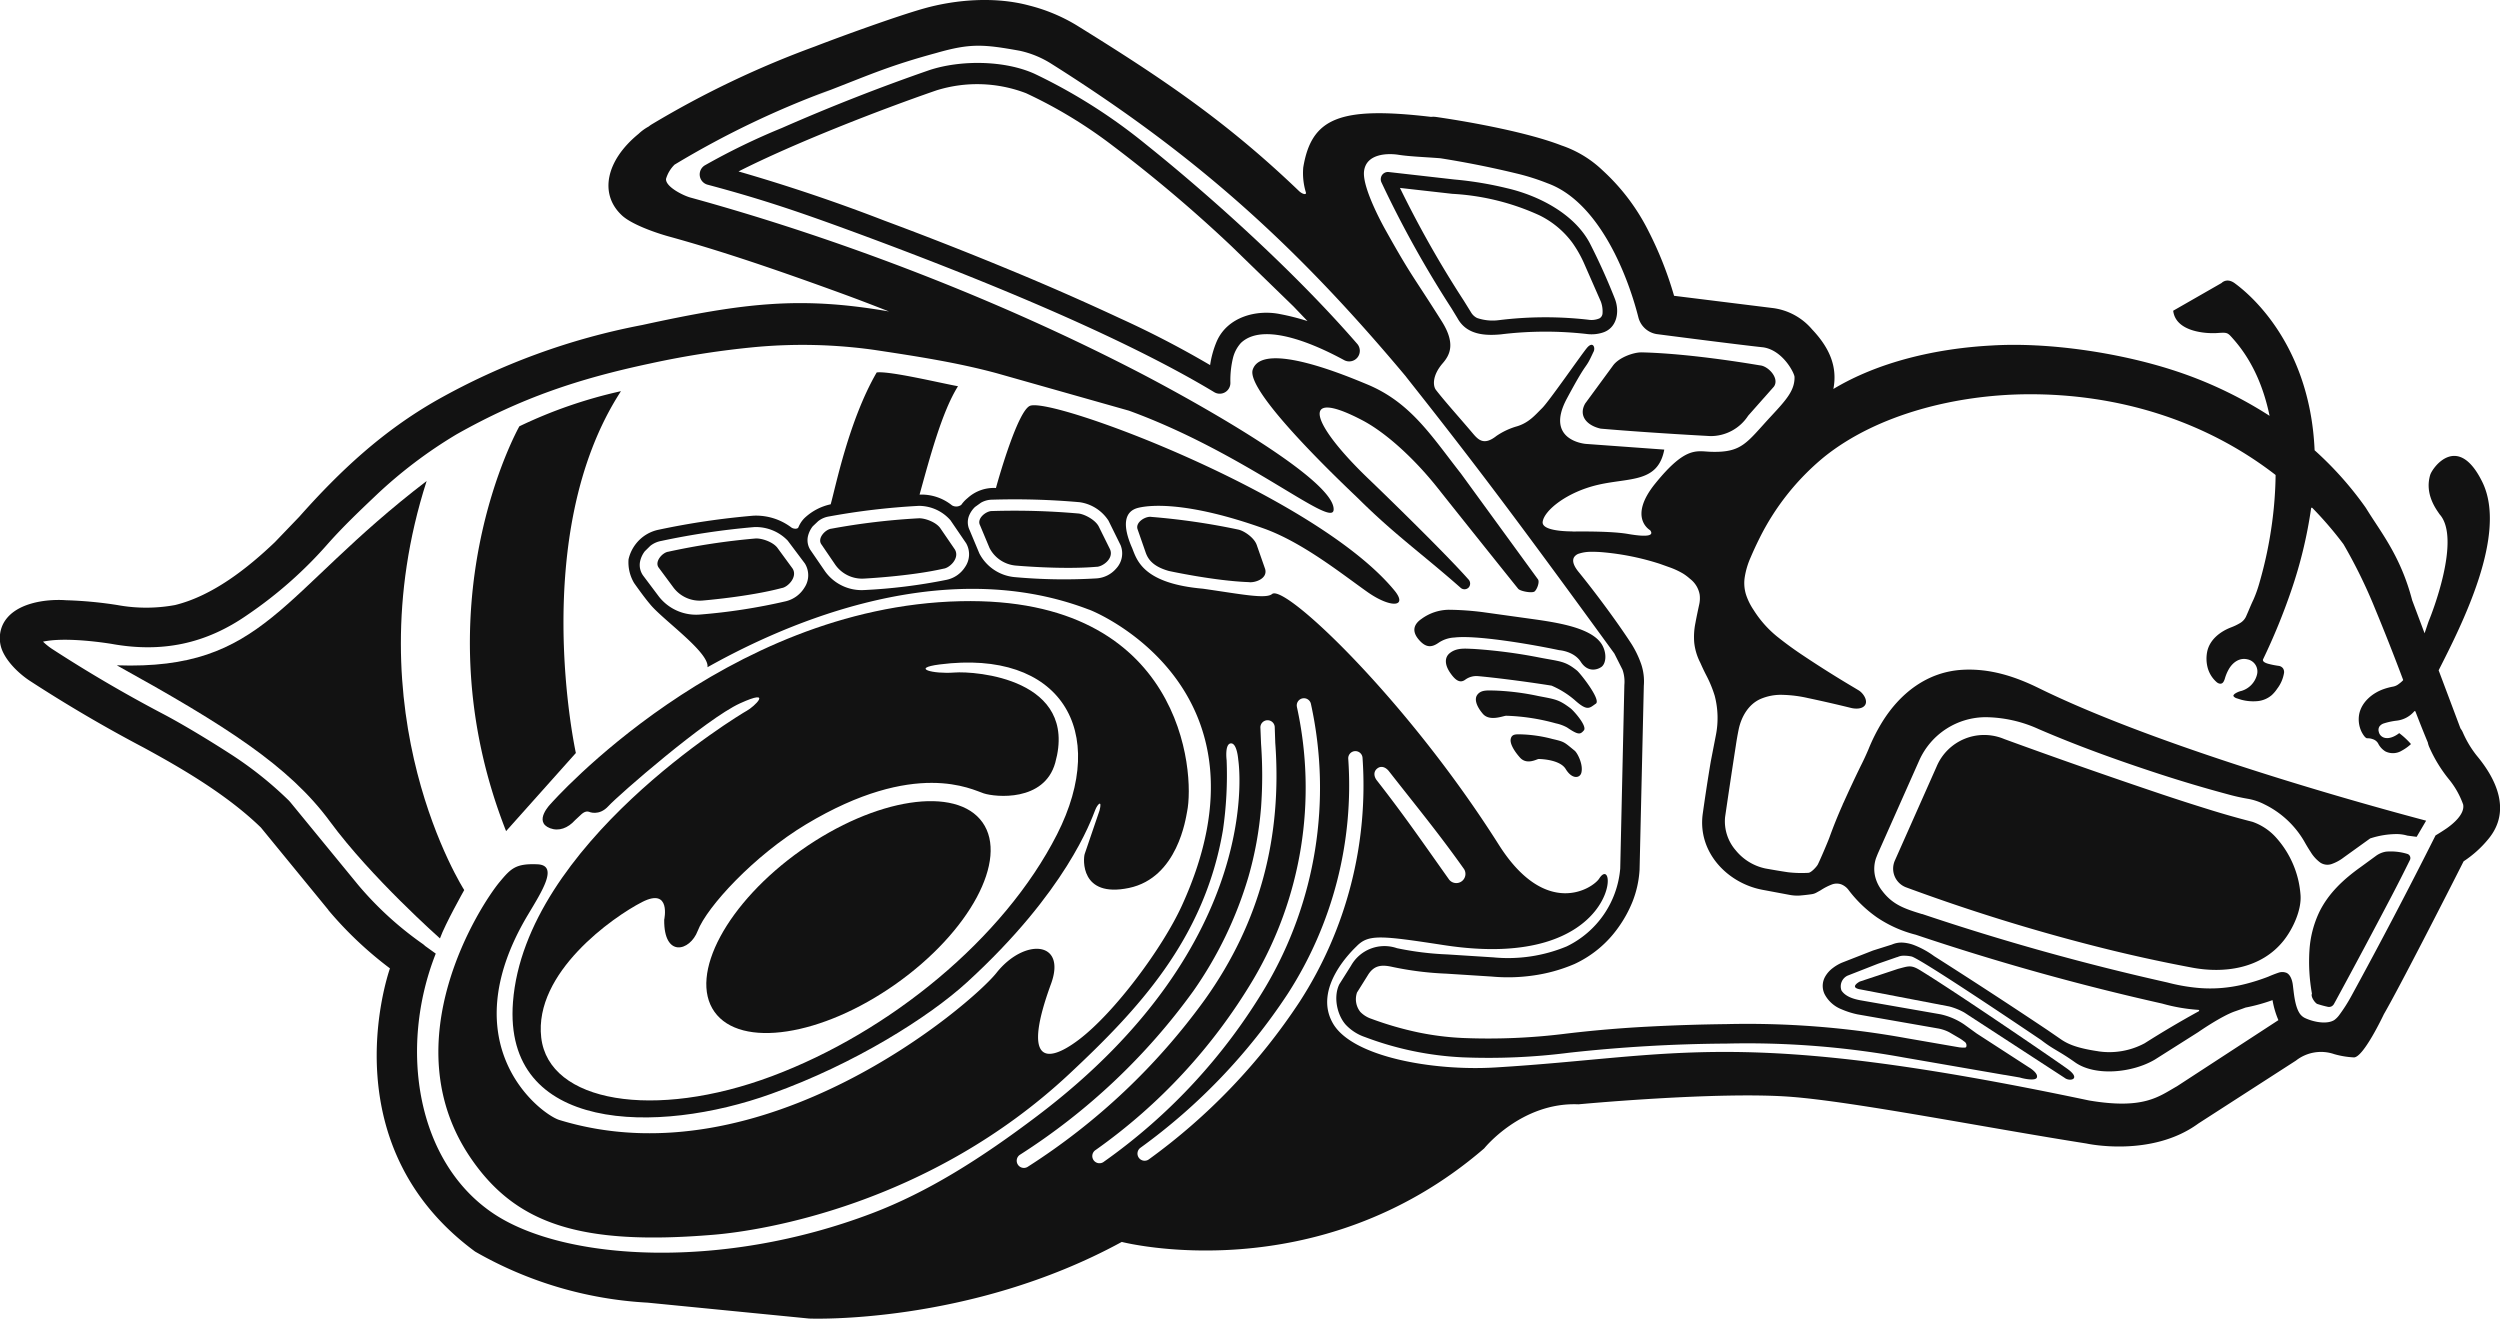 <svg xmlns="http://www.w3.org/2000/svg" viewBox="0 0 671.82 354.36"><defs><style>.cls-1,.cls-2{fill:#121212;}.cls-2{fill-rule:evenodd;}</style></defs><title>Super-(Bee)-Logo</title><g id="Layer_2" data-name="Layer 2"><g id="Layer_1-2" data-name="Layer 1"><path class="cls-1" d="M441.08,94.69c-2.18,0-6.15,1.41-7.69,3.65L426,108.41c-1.86,3.21.29,5.91,4.16,6.78,13.6,1.17,29.5,2,29.5,2a12,12,0,0,0,10.12-5.48l6.93-7.83c1.55-2.24-1.53-5.49-3.71-5.69C473,98.22,455.08,95,441.08,94.69Z"/><path class="cls-2" d="M210.09,34.4a179.12,179.12,0,0,0-20.62,10,2.85,2.85,0,0,0,.67,5.23c13.65,3.64,23.29,6.86,36.56,11.7,30.07,11,72.36,27.63,99.62,44.07a2.85,2.85,0,0,0,3.91-1,2.88,2.88,0,0,0,.41-1.55,25.48,25.48,0,0,1,.73-6.79,9.34,9.34,0,0,1,2.12-3.92c6.64-6.29,22.44,1.78,27.71,4.63a2.85,2.85,0,0,0,3.52-4.37C346.81,71.75,323.19,51,308.12,38.94a148.21,148.21,0,0,0-30.06-19.09c-8.13-3.7-20-3.76-28.33-1Q229.6,25.83,210.09,34.4ZM351.36,86.28a63,63,0,0,0-7.3-1.86c-6.44-1.32-14.17.75-17.06,7.25a25.84,25.84,0,0,0-1.81,6.44,260.35,260.35,0,0,0-24.26-12.59Q286.14,78.62,271,72.38q-16.53-6.84-33.31-13.08-19.29-7.47-39.23-13.23c15-7.61,37.88-16.5,53.11-21.76a36.71,36.71,0,0,1,24.17.74A125.35,125.35,0,0,1,299,39.14,378.67,378.67,0,0,1,331,66.22L347.6,82.35Z"/><path class="cls-2" d="M390.07,82.88l1.6,2.63c2.4,4.39,7.17,4.76,11.6,4.35a98.7,98.7,0,0,1,23.11-.11,9.84,9.84,0,0,0,4.2-.34c4-1.19,4.7-5.68,3.4-9.07q-3-7.64-6.76-15c-4.14-7.83-13.65-12.78-22.33-14.78a95.56,95.56,0,0,0-14.1-2.33l-17.6-2A1.92,1.92,0,0,0,371.06,48a1.94,1.94,0,0,0,.17,1A287.84,287.84,0,0,0,390.07,82.88ZM376.21,50.5l14.17,1.6h.1a64.56,64.56,0,0,1,23.21,5.76,24.38,24.38,0,0,1,8.81,7.32,31.94,31.94,0,0,1,3.18,5.58l4.51,10.28a7.6,7.6,0,0,1,.45,3.24,1.65,1.65,0,0,1-.81,1.27,5.38,5.38,0,0,1-3,.37,101.75,101.75,0,0,0-24,.11,12.89,12.89,0,0,1-5.88-.57,3.81,3.81,0,0,1-1.56-1.39l-2-3.23,0,0A284.84,284.84,0,0,1,376.21,50.5Z"/><path class="cls-2" d="M366,112.89c6.21,3.22,13.92,10.14,20.4,18.32,4.83,6.11,21.55,27,21.57,27,.52.67,3.73,1.26,4.4.74s1.44-2.6.92-3.27l-20.69-28.41c-8-10.21-13.54-19.15-25.26-24-4.86-2-28.08-11.91-30.7-3.92-2,6.1,25.66,32,28.45,34.7,9.65,9.59,17.24,14.91,27.44,23.92a1.55,1.55,0,0,0,2.18-.14,1.61,1.61,0,0,0-.14-2.17c-6.1-6.9-22.52-22.88-26.56-26.74C352.21,113.84,349,104,366,112.89Z"/><path class="cls-2" d="M114.65,129.26c-39.6,30.27-43.44,50.9-83.26,49.53,29.19,16.17,46.27,27,57.3,42s29.54,31.39,29.54,31.39c1.33-3.78,6.52-13,6.52-13S94.5,192,114.65,129.26Z"/><path class="cls-2" d="M139.57,114.56S112.2,162.89,136,223.35l18.75-21s-12.91-58.69,12.12-97.23A126,126,0,0,0,139.57,114.56Z"/><ellipse class="cls-1" cx="228.01" cy="246.46" rx="44.1" ry="22.02" transform="translate(-100.41 176.66) rotate(-35.23)"/><path class="cls-2" d="M203,144.71a184.76,184.76,0,0,0-23.4,3.55c-1.6.21-3.79,2.69-2.58,4.29l4,5.4a8.83,8.83,0,0,0,7.68,3.44s12.5-1,21.39-3.37c1.6-.22,4.35-3,2.88-5.26l-4.1-5.6C207.6,145.56,204.61,144.6,203,144.71Z"/><path class="cls-2" d="M246.94,139.28a184.11,184.11,0,0,0-23.5,2.79c-1.61.16-3.88,2.56-2.72,4.2l3.77,5.53a8.81,8.81,0,0,0,7.56,3.69s12.53-.62,21.49-2.67c1.61-.17,4.45-2.8,3.06-5.16l-3.92-5.73C251.52,140.29,248.56,139.23,246.94,139.28Z"/><path class="cls-2" d="M289.89,138a195.27,195.27,0,0,0-23.26-.67c-1.62-.06-4.2,2-3.28,3.79l2.57,6.15a8.78,8.78,0,0,0,7,4.71s12.49,1.13,21.65.34c1.62.06,4.8-2.15,3.74-4.68l-3.08-6.22C294.28,139.66,291.5,138.21,289.89,138Z"/><path class="cls-2" d="M332.84,142.33a184.54,184.54,0,0,0-23.42-3.42c-1.59-.27-4.41,1.47-3.71,3.35l2.2,6.32c.69,1.88,2.1,3.69,6.17,4.85,0,0,12.25,2.67,21.44,3,1.6.26,5.2-.87,4.46-3.51l-2.29-6.55C337,144.49,334.42,142.71,332.84,142.33Z"/><path class="cls-2" d="M200.69,191c-2,1.09-59.59,35.9-62.84,78.29C135.17,304.4,176.6,305,207.3,293.93c22.38-8,42.46-20.71,52.6-30,26.66-24.38,33.29-43.42,34.42-46.28.6-1.54,1.95-2.93,1.16.13l-4,11.73c-.39,1.22-1.27,11.86,11.9,9.11s15.3-18.95,15.62-20.48c2.19-10.5-1.15-57.93-60.88-56.58C194.58,163,148,216,148,216s-4.81,4.81-.17,6.57c2.32.88,4.77,0,6.72-2.18l1.7-1.58s1-1,2-.67c0,0,2.7,1.29,5.27-1.54S189.7,193.18,198.88,189,202.57,190,200.69,191Zm63.69,22.21c3.05,1,16.23,2.36,19.19-8.22,6.31-22.6-21.45-24.7-27.12-24.26s-11.91-1.15-3.9-2.18c32.31-4.14,45.76,17.66,31.49,45.7s-45,53.11-76.6,64.95-60,7.07-62-10.38,19.26-32.4,27.12-36.42,5.93,4.76,5.93,4.76c-.13,10.28,6.9,8.51,9,3,2.46-6.44,15.11-20.22,29.09-28.62C246.05,203.84,261.33,212.26,264.38,213.21Z"/><path class="cls-2" d="M555.54,287.21c-3.91-2.8-30.66-21.08-39.66-26.54-2.41-1.47-3.12-1-5.83-.31l-10.27,3.41s-3.09,1.61.27,2.13l23.76,4.56a17.56,17.56,0,0,1,4,1.6l27,17.58C556.22,290.77,559.44,290,555.54,287.21Z"/><path class="cls-2" d="M419,174.72s3.95.25,5.8,3.13,4.36,2.19,5.52,1.39,1.56-3.28.37-5.65c-2.36-4.7-11.4-6.19-18.76-7.22l-13.22-1.84a77.06,77.06,0,0,0-9.35-.67,12.65,12.65,0,0,0-7.38,2.47c-1.75,1.2-2.82,3-.81,5.44s3.61,2.2,5.36,1a8.27,8.27,0,0,1,4.32-1.45C396.48,170.65,410.47,172.92,419,174.72Z"/><path class="cls-2" d="M416.94,184.25a24.09,24.09,0,0,1,6.2,3.85c3.49,3.16,4,2.15,5.7,1,1.52-1-4.2-8.21-5.07-8.91-3.27-2.63-4.52-2.41-10.22-3.52a138.27,138.27,0,0,0-17.46-2.28c-2.31-.08-4.58-.4-6.48,1.11-1.37,1.08-1.48,3,.07,5.27s2.81,2.89,4.17,1.81a5.08,5.08,0,0,1,3.27-.89C400.74,182,409.11,183,416.94,184.25Z"/><path class="cls-2" d="M418.11,194.39a10.86,10.86,0,0,1,3,1.1c3.07,2.09,3.56,1.91,4.52.78s-2.74-5.29-3.59-5.93c-3.17-2.39-4.06-2.41-8.61-3.29a67.16,67.16,0,0,0-12-1.49c-1.74,0-3.52-.23-4.51,1.26-.7,1.07-.24,2.89,1.56,5s5.36.59,6.25.52A55.77,55.77,0,0,1,418.11,194.39Z"/><path class="cls-2" d="M420.74,206.65c1.73,2.86,3.81,2.47,4.2,1.06.62-2.2-1.06-5.42-1.81-6-2.84-2.3-2.61-2.35-5.93-3.12a36.77,36.77,0,0,0-8.56-1.25c-1.17,0-2.44-.16-2.68,1.33-.17,1.06.67,2.85,2.49,4.9s4.45.47,5,.39C415.39,204,419.42,204.47,420.74,206.65Z"/><path class="cls-2" d="M655.33,180.13c6.08-12,18.67-36.49,11.74-50.6-6.52-13.28-13.32-4-14-1.93-1.61,5.32,1.84,9.55,2.52,10.61,5.92,6.58-2.27,27.13-2.88,28.59-.16.38-.56,1.66-1.16,3.38l-3.33-8.87c-3.11-11.92-8.44-18.28-12.39-24.73l-.25-.37A92.15,92.15,0,0,0,622,121c-1.31-30.44-19.83-43.64-21.35-44.8-2.24-1.72-3.65-.15-3.65-.15L584,83.5c.67,5.74,8.95,6.19,11.77,6s2.8-.18,4.32,1.54c5.22,5.87,8.24,13.12,9.81,20.71A110.23,110.23,0,0,0,583.72,99.4c-14.47-4.65-33.39-7.49-48.57-6.55-14.92.8-30.41,4.42-42.47,11.68,1.11-5.79-.84-10.85-5.71-16a16.61,16.61,0,0,0-10.83-5.78l-26.27-3.26A97.55,97.55,0,0,0,443,62.11a56.14,56.14,0,0,0-12.35-16.34,29.78,29.78,0,0,0-11.09-6.7c-8.63-3.36-23.71-6.22-33.79-7.66a5.4,5.4,0,0,0-1.2,0C360,28.52,352.43,31.68,350.22,45a17.79,17.79,0,0,0,.7,6.68c.25.82-1,.5-1.91-.41-19.38-18.56-36.31-30-59.77-44.52A46.51,46.51,0,0,0,276.6,1.49c-9.17-2.48-19.74-1.62-28.28.78-7.14,2-22.27,7.49-29.25,10.19a256.13,256.13,0,0,0-44,21,6.29,6.29,0,0,0-.72.52,13,13,0,0,0-2.76,2c-8.79,7.18-10.54,16.11-4.6,21.77,2.53,2.51,9.25,4.83,12.68,5.78,13.34,3.67,26.54,8.16,39.57,12.82,8.34,3,11.4,4.12,19.66,7.35-23.76-4.12-38.77-2.37-66.37,3.65a181.3,181.3,0,0,0-55,20.11c-14.65,8.32-26.09,19-37.1,31.4l-6.56,6.83c-7.33,7-16.7,14.41-26.82,16.9a42.84,42.84,0,0,1-15.52,0,109.29,109.29,0,0,0-13.77-1.29c-5.36-.39-14.16.68-17,6.53a8.64,8.64,0,0,0,0,7.32c1.38,3,4.47,6,7.37,7.88Q23,192.69,38.61,200.9c10.8,5.87,22.57,12.82,31.5,21.48L88.22,244.5l0,.05a100.42,100.42,0,0,0,16.57,15.68c-1.23,3.61-15.37,47.94,22.88,76.1a104.35,104.35,0,0,0,46.38,13.73l43.4,4.27s43,1.78,84-20.59c0,0,52.5,13.57,97.4-25.14,0,0,10-12.48,25.33-11.84,0,0,37.72-3.54,57.3-2,17.23,1.36,52.23,8.29,79.19,12.53,0,0,17.47,3.88,30.1-5.38L617,285a10.9,10.9,0,0,1,10.25-1.73,23.63,23.63,0,0,0,5.24.88c2.55.25,8.12-11.6,8.12-11.6,4.15-7.16,16.84-32,21.43-41.09a29.51,29.51,0,0,0,6.66-6c6.19-7.48,2.2-16-3.09-22.35a27.73,27.73,0,0,1-3.81-6.36,5.24,5.24,0,0,0-.6-1ZM538.79,288.87l4,.69c1,.32,4.21,1,4.57,0s-1.22-2.18-2.16-2.75l-14-9.07-3.37-2.44a18.26,18.26,0,0,0-6.36-2.73l-21.61-3.78c-1.69-.32-3.92-.95-5-2.61a3.19,3.19,0,0,1,1.64-4l8.17-3.2,5.15-1.79.1,0a3.76,3.76,0,0,1,1.32-.36,10,10,0,0,1,2.51.22c3.15,1.1,30.19,19.35,34.76,22.43,3.49,2.7,4.51,2.74,9.12,6,5.36,3.8,15.36,2.86,21.44-.74l11.64-7.37s6.22-4.34,9.93-5.61c1.19-.41,2.09-.73,2.8-1a48.53,48.53,0,0,0,7.25-2,23.68,23.68,0,0,0,1.58,5.38L585,291.92c-4.88,2.75-8.88,6.29-23.6,3.81-94.78-20-110.45-11.83-159.63-8.87-16.82,1-38.27-2.87-43.51-11.74-5.71-9.67,5.54-20.07,6.31-20.85,3.17-3.22,6.32-2.92,23.45-.29,47.55,7.32,46.78-25.68,41.74-17.9-1.73,2.68-14.35,10.9-27-9.09-24.73-39.09-57.52-70.18-60.92-67.36-1.69,1.41-8.52,0-18.58-1.43-16.08-1.41-17.73-7.66-19-10.88-2.71-6.12-2.22-10,1.76-10.89,3.19-.75,13.14-1.68,33.47,5.54,10.47,3.72,20.94,12.14,28,17.13,6.24,4.39,11,4.1,7.17-.5-21.25-25.69-92.33-52.15-97.93-49.52-3.13,1.47-7.95,17.87-9.09,22.06a10.42,10.42,0,0,0-7.62,2.71,8.88,8.88,0,0,0-1.7,1.82,2.27,2.27,0,0,1-2.5.13,13,13,0,0,0-8.71-2.88c2.76-9.95,6-22.23,10.33-29.13-4.52-.81-18.47-4.17-21.85-3.7-7.45,12.86-11,30.59-12.36,35.43a14.68,14.68,0,0,0-7.11,3.77,7.68,7.68,0,0,0-1.57,2.42c-.21.53-1.37.46-1.94,0a15.74,15.74,0,0,0-10.16-3.13A205.76,205.76,0,0,0,177,142.35a10.36,10.36,0,0,0-6.09,3.76,10.53,10.53,0,0,0-2,4.18,10.85,10.85,0,0,0,1.49,6.38s2.61,3.73,4.24,5.63c3.26,4.12,16.07,13,15.48,17,16.47-9.23,61.07-31.34,102.46-15.5.44,0,52,20.6,25,79.62-5.14,11.23-17.93,28.6-27.7,36-9.05,6.82-15.07,5.82-7.45-15,4.28-11.65-7.19-12.39-14.64-3-6.65,8.4-62.55,56.44-117.5,39.54-4.87-1.5-29.45-19.87-8.45-55.08,3.9-6.54,8.33-13.39,2.54-13.62s-7.06,1.09-10.12,4.76c-5.09,6.11-29,42.82-7.88,74,12.11,17.87,29.46,23.81,65.51,20.78,12.81-1.07,57.74-8,95.41-43.16,18.36-17.17,36.35-36.17,41.33-65.52a102.59,102.59,0,0,0,1-18.83s-.56-4.37,1.12-4.52,2,4.36,2,4.36,7.91,48.86-53.86,95.64c-15.46,11.71-29.64,20.6-44.51,26.26-40.17,15.3-82.33,12.85-101.48.28-21-13.79-25.83-44.62-15.8-70.05l-2.88-2.07a4.67,4.67,0,0,0-.68-.57,90.66,90.66,0,0,1-17.28-15.8L78,215.55l-.39-.43a99.34,99.34,0,0,0-15.77-12.55c-5.26-3.4-12.81-8-18.35-10.89q-15.2-8-29.57-17.34a16.84,16.84,0,0,1-2.36-1.91c5-1.08,13.19-.22,18.32.58,13.56,2.47,25.38.08,36.7-7.84A113.36,113.36,0,0,0,88.22,146c4-4.49,8.19-8.49,12.55-12.63a123.61,123.61,0,0,1,22-16.7c17.29-9.73,32.62-14.88,52-19a237.44,237.44,0,0,1,28.56-4.44,138.86,138.86,0,0,1,31.56.79c11.11,1.68,22.08,3.34,32.93,6.27l35.56,10.07c31.39,11.44,54.58,31.68,55,26.67.58-7.74-34.32-27.54-51.37-36.47C268.42,80.46,225.26,64,185.47,53.07c-1.88-.53-6.65-2.87-6.49-5a8.89,8.89,0,0,1,2.31-3.84l.16-.09a243.4,243.4,0,0,1,41.89-20.06s-10.8,4.55.06,0c10.87-4.23,16-6.52,28.23-9.85,9.08-2.6,12.55-2.37,22.45-.58a26.3,26.3,0,0,1,8.58,3.57c39.09,24.66,65.87,49,95.1,83.9,0,.08,9.93,12.42,22.06,28.43,11.56,15.25,25.14,33.89,34,46.07l2.2,4.36a9.85,9.85,0,0,1,.49,4.08L435.4,233.4A25.61,25.61,0,0,1,421,254.33a41.05,41.05,0,0,1-19.69,2.94l-12.36-.79a81.07,81.07,0,0,1-13.56-1.68,10.29,10.29,0,0,0-12.32,4.69l-3.15,5c-1.64,3.3-.67,8.17,1.7,10.86a12.63,12.63,0,0,0,5.2,3.34,85.31,85.31,0,0,0,26.12,5.44,171.13,171.13,0,0,0,28.8-1.24A407.26,407.26,0,0,1,464,280.44a234.38,234.38,0,0,1,47.52,3.72l27,4.68ZM414.39,109.7c-1.84,1.81-3.45,3.82-6.62,4.83a19,19,0,0,0-5.65,2.63c-3.61,2.86-5.11.74-6.71-1.14-3.71-4.36-7.2-8.22-9.51-11.21h0c-.81-1-1.13-3.82,1.82-7.22,2-2.32,3.43-5.36-.29-11.27-7.75-12.3-8-11.81-15-24.33,0,0-6.45-11.28-5.87-16s6.32-4.86,9.29-4.39,7.41.62,11.23.93Q397.6,44.19,408,46.73a60.35,60.35,0,0,1,7.86,2.52c13.32,4.81,21.24,23.42,24.47,36.23a6.08,6.08,0,0,0,4.86,4.3s22,2.86,28.66,3.56c5.34.82,8.44,7.08,8.39,8,.06,3.59-2.26,6.15-6.22,10.42-6.72,7.24-7.81,9.9-16.22,9.65-3.87-.11-6.75-1.63-14.95,8.48-7.49,9.22-1.42,12.59-1.42,12.59,1.12,1.47-.63,1.93-6,1s-16.53-.57-14.82-.66-8.44.42-8.05-2.6,6.46-8,14.93-9.95,16.05-.47,17.75-9.45l-21.08-1.53s-11.18-.84-5.1-12.18,4.59-7,7.1-12.45c.7-1.11-.05-3.21-1.77-1.09S416.23,107.9,414.39,109.7ZM222.71,138.8a189.73,189.73,0,0,1,24.23-2.86,11.29,11.29,0,0,1,8.47,3.86l4.23,6.2a6,6,0,0,1-.33,6.42,7.77,7.77,0,0,1-4.93,3.39,147.6,147.6,0,0,1-22.28,2.76,12.08,12.08,0,0,1-10.36-5l-3.86-5.63a4.84,4.84,0,0,1-.76-3.84,6.83,6.83,0,0,1,1.3-2.68l1.47-1.39.18-.13A6.21,6.21,0,0,1,222.71,138.8Zm43.86-4.52a197.58,197.58,0,0,1,23.59.68,11.09,11.09,0,0,1,7.72,4.95l3.27,6.63a5.94,5.94,0,0,1-1.2,6.24,7.62,7.62,0,0,1-5.27,2.65,146.76,146.76,0,0,1-22.09-.35,11.9,11.9,0,0,1-9.41-6.36l-2.63-6.29a4.82,4.82,0,0,1-.17-3.76,6.74,6.74,0,0,1,1.64-2.44l1.62-1.16.19-.1A6.11,6.11,0,0,1,266.57,134.28Zm-88.94,11.1a202.47,202.47,0,0,1,25.11-3.74,11.87,11.87,0,0,1,8.94,3.64l4.61,6.14a6,6,0,0,1-.14,6.54,8.09,8.09,0,0,1-5,3.62,157.75,157.75,0,0,1-23.08,3.57,12.7,12.7,0,0,1-10.95-4.76l-4.2-5.59a4.87,4.87,0,0,1-.92-3.88,6.86,6.86,0,0,1,1.27-2.77l1.48-1.46.18-.14A6.57,6.57,0,0,1,177.63,145.38ZM342.7,199.61c1.83,25-3.92,48-18.91,69a174.71,174.71,0,0,1-47.7,45,1.93,1.93,0,0,1-2.07-3.25,171,171,0,0,0,46.63-44,105.31,105.31,0,0,0,14.84-30.74A94.84,94.84,0,0,0,338.88,217a119.58,119.58,0,0,0,0-17.14l-.17-4.19a1.93,1.93,0,1,1,3.85-.15Zm5.82-9.64a1.92,1.92,0,1,1,3.76-.82,105.15,105.15,0,0,1-12.22,76.11,153.9,153.9,0,0,1-43.38,46.9,1.93,1.93,0,1,1-2.23-3.14,150.09,150.09,0,0,0,42.29-45.73A101.26,101.26,0,0,0,348.52,190Zm13.79,13.94a1.92,1.92,0,1,1,3.84-.27,107,107,0,0,1-16.87,65.51,162.5,162.5,0,0,1-40.56,42.41,1.92,1.92,0,1,1-2.25-3.12,158.66,158.66,0,0,0,39.58-41.38A103.21,103.21,0,0,0,362.31,203.91Zm7.69,5.81c-.83-1.07-.95-2.39.12-3.22s2.3-.31,3.14.76c7.38,9.44,13.24,16.51,20.17,26.28a2.46,2.46,0,0,1-4,2.85C382.53,226.67,377.34,219.1,370,209.72Zm274.66-25.95a3.51,3.51,0,0,1-1.57.74,16.88,16.88,0,0,0-2.42.63c-3.08,1.05-6.06,3.48-6.7,6.84a7.74,7.74,0,0,0,.63,4.64c.14.29.92,1.77,1.54,1.78a3.84,3.84,0,0,1,1.5.24,2.54,2.54,0,0,1,1.41,1.1,5.24,5.24,0,0,0,2,2.2,4.57,4.57,0,0,0,4.4-.23,12.07,12.07,0,0,0,2.45-1.76l0,0a21.05,21.05,0,0,0-3.17-2.94c-1.05.84-2.89,1.79-4.33,1.11a2.08,2.08,0,0,1-1.16-1.49,1.77,1.77,0,0,1,.16-1.37,2.3,2.3,0,0,1,1.23-.87,18.37,18.37,0,0,1,3.52-.74,7.31,7.31,0,0,0,4.63-2.5.19.19,0,0,1,.28,0,.22.22,0,0,1,.05.08q1.6,4.17,3.32,8.31v0a5.44,5.44,0,0,0,.33,1.11A37.91,37.91,0,0,0,658,209.3a22.71,22.71,0,0,1,3.92,6.9v0c.48,2.58-2.72,5.2-4.42,6.39-1,.68-2,1.32-3,1.91q-10.92,21.74-22.59,43.1a42.92,42.92,0,0,1-3.32,5.21,6,6,0,0,1-1.31,1.31h0c-2,1.23-5.57.53-7.83-.53a3.63,3.63,0,0,1-1.61-1.49c-1.18-2-1.41-5.24-1.7-7.48-.13-1-.55-2.61-1.65-3.17a3.06,3.06,0,0,0-2.19-.06c-.95.32-1.88.69-2.8,1.09a53.3,53.3,0,0,1-5.94,1.9,38.61,38.61,0,0,1-6.84,1.14,37.1,37.1,0,0,1-6.91-.13,49.81,49.81,0,0,1-7.37-1.37,656.72,656.72,0,0,1-65.9-18.4l-.1,0c-4.86-1.48-7.88-2.58-10.65-6.23a10.06,10.06,0,0,1-1.92-4,9,9,0,0,1,.27-4.78l.46-1.17,11.18-25.15a19.6,19.6,0,0,1,18-11.56,35.21,35.21,0,0,1,14.07,3.2c10.57,4.56,21.34,8.43,32.25,12q9.2,3,18.54,5.51a52.61,52.61,0,0,0,5.26,1.19,15.48,15.48,0,0,1,4.59,1.51A25.13,25.13,0,0,1,619.16,226c.56,1,1.15,2,1.76,2.92a9.92,9.92,0,0,0,2.62,2.89,3.47,3.47,0,0,0,3,.39,11.48,11.48,0,0,0,3.28-1.78l7.15-5.14.06,0a23,23,0,0,1,6.88-1.14,10.24,10.24,0,0,1,3,.41l2.51.33,2.55-4.34c-28.23-7.49-75.48-21.55-104.11-35.63-6.54-3.22-13.23-5.31-20.42-4.92-9.58.51-16.93,6.38-21.7,14.14a48.82,48.82,0,0,0-3.6,7.15q-1,2.37-2.16,4.65c-1.56,3.2-3.06,6.41-4.52,9.66l-.21.42-.13.35q-1.91,4.29-3.51,8.72c-.49,1.32-2.48,6-3.12,7.25-.25.5-1.69,2.13-2.49,2.22a31.33,31.33,0,0,1-5.56-.16c-2-.3-4-.64-6-1a14,14,0,0,1-8-4.88,11.89,11.89,0,0,1-2.86-8.94q1.4-9.63,2.89-19.23c.21-1.44.46-2.86.75-4.28.7-3.41,2.63-6.82,5.93-8.25a13.84,13.84,0,0,1,6-1.08,34,34,0,0,1,6.66.85q5.81,1.23,11.57,2.65c1,.26,3.05.44,3.83-.78s-.49-3.16-1.7-3.91l-1.16-.7q-6.92-4.09-13.6-8.55-3.69-2.43-7.13-5.18a29.09,29.09,0,0,1-6.37-7.18,16.84,16.84,0,0,1-2-4,10.4,10.4,0,0,1-.37-4.95,20.93,20.93,0,0,1,1.54-5.13q1.11-2.61,2.38-5.15a66.55,66.55,0,0,1,17.28-21.81c14.44-11.67,35.87-16.83,54.78-16.94,24-.14,47.46,6.86,66.58,21.63a.21.21,0,0,1,.08.16,106,106,0,0,1-.93,12.6q-.55,4.14-1.41,8.24t-2.09,8.33a33.16,33.16,0,0,1-1.52,4.22c-.48,1-.94,2.08-1.38,3.13l-.64,1.47a4,4,0,0,1-1.59,1.71,14.76,14.76,0,0,1-2.37,1.14c-2.94,1.12-5.79,3.29-6.46,6.56a9.59,9.59,0,0,0,.14,4.33,7.88,7.88,0,0,0,2.43,3.86c.59.48,1.38.64,1.83-.14a3.69,3.69,0,0,0,.34-.79,11.28,11.28,0,0,1,1-2.44c1-1.83,2.84-3.3,5.06-2.78a3.33,3.33,0,0,1,2.57,4.18,6.09,6.09,0,0,1-4.17,4.31,5.2,5.2,0,0,0-1.85.82l-.23.25a.33.33,0,0,0,0,.4,1.61,1.61,0,0,0,.72.48l1.29.41a12.44,12.44,0,0,0,4.42.38,6.86,6.86,0,0,0,3.8-1.61,9.24,9.24,0,0,0,1.46-1.72,9.47,9.47,0,0,0,1.85-4.29,1.83,1.83,0,0,0-.29-1.2,1.75,1.75,0,0,0-1.12-.65,22.63,22.63,0,0,1-2.84-.56c-.34-.1-1.27-.38-1.4-.86a.4.4,0,0,1,0-.32,167.37,167.37,0,0,0,7.55-18.41,120.87,120.87,0,0,0,5.37-22.19.19.19,0,0,1,.22-.17.24.24,0,0,1,.11.06,97.13,97.13,0,0,1,8.37,9.75v0a136.46,136.46,0,0,1,8.45,17.24q3.94,9.51,7.55,19.14a.2.2,0,0,1,0,.2A7.23,7.23,0,0,1,644.66,183.77Zm-39.38,37.07q-6-1.53-11.92-3.39-6.14-1.9-12.23-3.94-21.39-7.19-42.59-14.93A13.86,13.86,0,0,0,520.42,206L509.2,231.26a5.36,5.36,0,0,0,2.72,7.07l.13.06a509.48,509.48,0,0,0,51,15.88q12.91,3.3,26.05,5.76c8.79,1.65,18.63.2,24.56-7.25,2.57-3.23,4.89-8.35,4.55-12.35a27.86,27.86,0,0,0-.53-3.63,25.92,25.92,0,0,0-6.42-12.14A15.34,15.34,0,0,0,605.28,220.84Zm36.06,8a6.26,6.26,0,0,0-2.87,1.17L634.38,233c-4.59,3.28-8.61,7-11.1,12.05a28,28,0,0,0-2.67,10.4,48.67,48.67,0,0,0,.66,11.5.25.25,0,0,1,0,.12c-.33.67.65,2.19,1.22,2.57a.19.19,0,0,1,.08.1h0a27.39,27.39,0,0,0,2.85.79,1.57,1.57,0,0,0,1.2-.13,1.82,1.82,0,0,0,.54-.53l.49-.89q7.65-14.07,15.09-28.27,2.5-4.78,4.89-9.64a1.18,1.18,0,0,0-.59-1.56l-.22-.07A15.17,15.17,0,0,0,641.34,228.85Zm-77.46,53.67c-6.49-.95-8.65-2.23-10.37-3.44l-3.27-2.25q-15.13-10.12-30.5-19.89h0a23.52,23.52,0,0,0-5.31-2.93,10.59,10.59,0,0,0-2.89-.68,6.39,6.39,0,0,0-3.14.51l-5.05,1.59L495,258.69a11.37,11.37,0,0,0-2.45,1.43,7.58,7.58,0,0,0-2.05,2.28,5.07,5.07,0,0,0-.15,4.81,8.69,8.69,0,0,0,4.49,4,22,22,0,0,0,4.33,1.38l21.61,3.78a10.78,10.78,0,0,1,3,1l2.74,1.6a10.73,10.73,0,0,1,1.3.9,1.2,1.2,0,0,1,.57,1.43.22.22,0,0,1-.11.14.61.61,0,0,1-.28.08h-.69l-.8-.07L512.37,279a239,239,0,0,0-48.51-3.79q-10.17.12-20.31.64-11.26.56-22.48,1.89a166.93,166.93,0,0,1-27.91,1.2,75.87,75.87,0,0,1-11.91-1.48,89,89,0,0,1-12.7-3.67,7.4,7.4,0,0,1-3-1.87v0a5.49,5.49,0,0,1-.92-5.09l0-.05,2.92-4.67c1.69-2.83,3.84-2.89,6.59-2.28a85.77,85.77,0,0,0,14.54,1.82l12.22.78a47.33,47.33,0,0,0,10.77-.24,43.34,43.34,0,0,0,11.45-3.14,29.63,29.63,0,0,0,11.68-9.69,33,33,0,0,0,3.88-7,27.75,27.75,0,0,0,1.92-8.66l1.14-49.39a14.57,14.57,0,0,0-.64-5.64,26.38,26.38,0,0,0-2.78-5.79c-3.78-5.81-9.63-13.7-14.14-19.23-.76-.94-2-2.72-1.12-4a2.45,2.45,0,0,1,1.33-.9,10.25,10.25,0,0,1,3.16-.46,30.24,30.24,0,0,1,3.3.13,69.59,69.59,0,0,1,15.2,3.1l2.8,1a20.84,20.84,0,0,1,3.51,1.66,14.18,14.18,0,0,1,1.81,1.38,6.8,6.8,0,0,1,2.58,4.25,7.6,7.6,0,0,1-.14,2.69c-.35,1.63-.7,3.26-1,4.9a18.7,18.7,0,0,0-.32,5.33,15.47,15.47,0,0,0,1.64,5.39h0c.49,1.11,1,2.21,1.56,3.29a32.09,32.09,0,0,1,2.3,5.56,23.7,23.7,0,0,1,.36,10.36l-1.41,7.26c-.79,4.7-1.51,9.42-2.17,14.13-1.41,10.31,6.67,18.65,16.09,20.4l7.2,1.35a11.13,11.13,0,0,0,2.76.19c1.1-.09,2.19-.21,3.27-.37a3.6,3.6,0,0,0,1.16-.38l1.21-.67a15.83,15.83,0,0,1,3-1.55,3.71,3.71,0,0,1,2.48-.06,4.53,4.53,0,0,1,2.09,1.63,34,34,0,0,0,7.58,7.28,33,33,0,0,0,10.42,4.65h0a662.79,662.79,0,0,0,66.2,18.5h0a46.92,46.92,0,0,0,9.77,1.69.19.19,0,0,1,.18.21.2.2,0,0,1-.1.16q-7.41,4.07-14.56,8.61h0A20.05,20.05,0,0,1,563.88,282.52Z"/></g></g></svg>